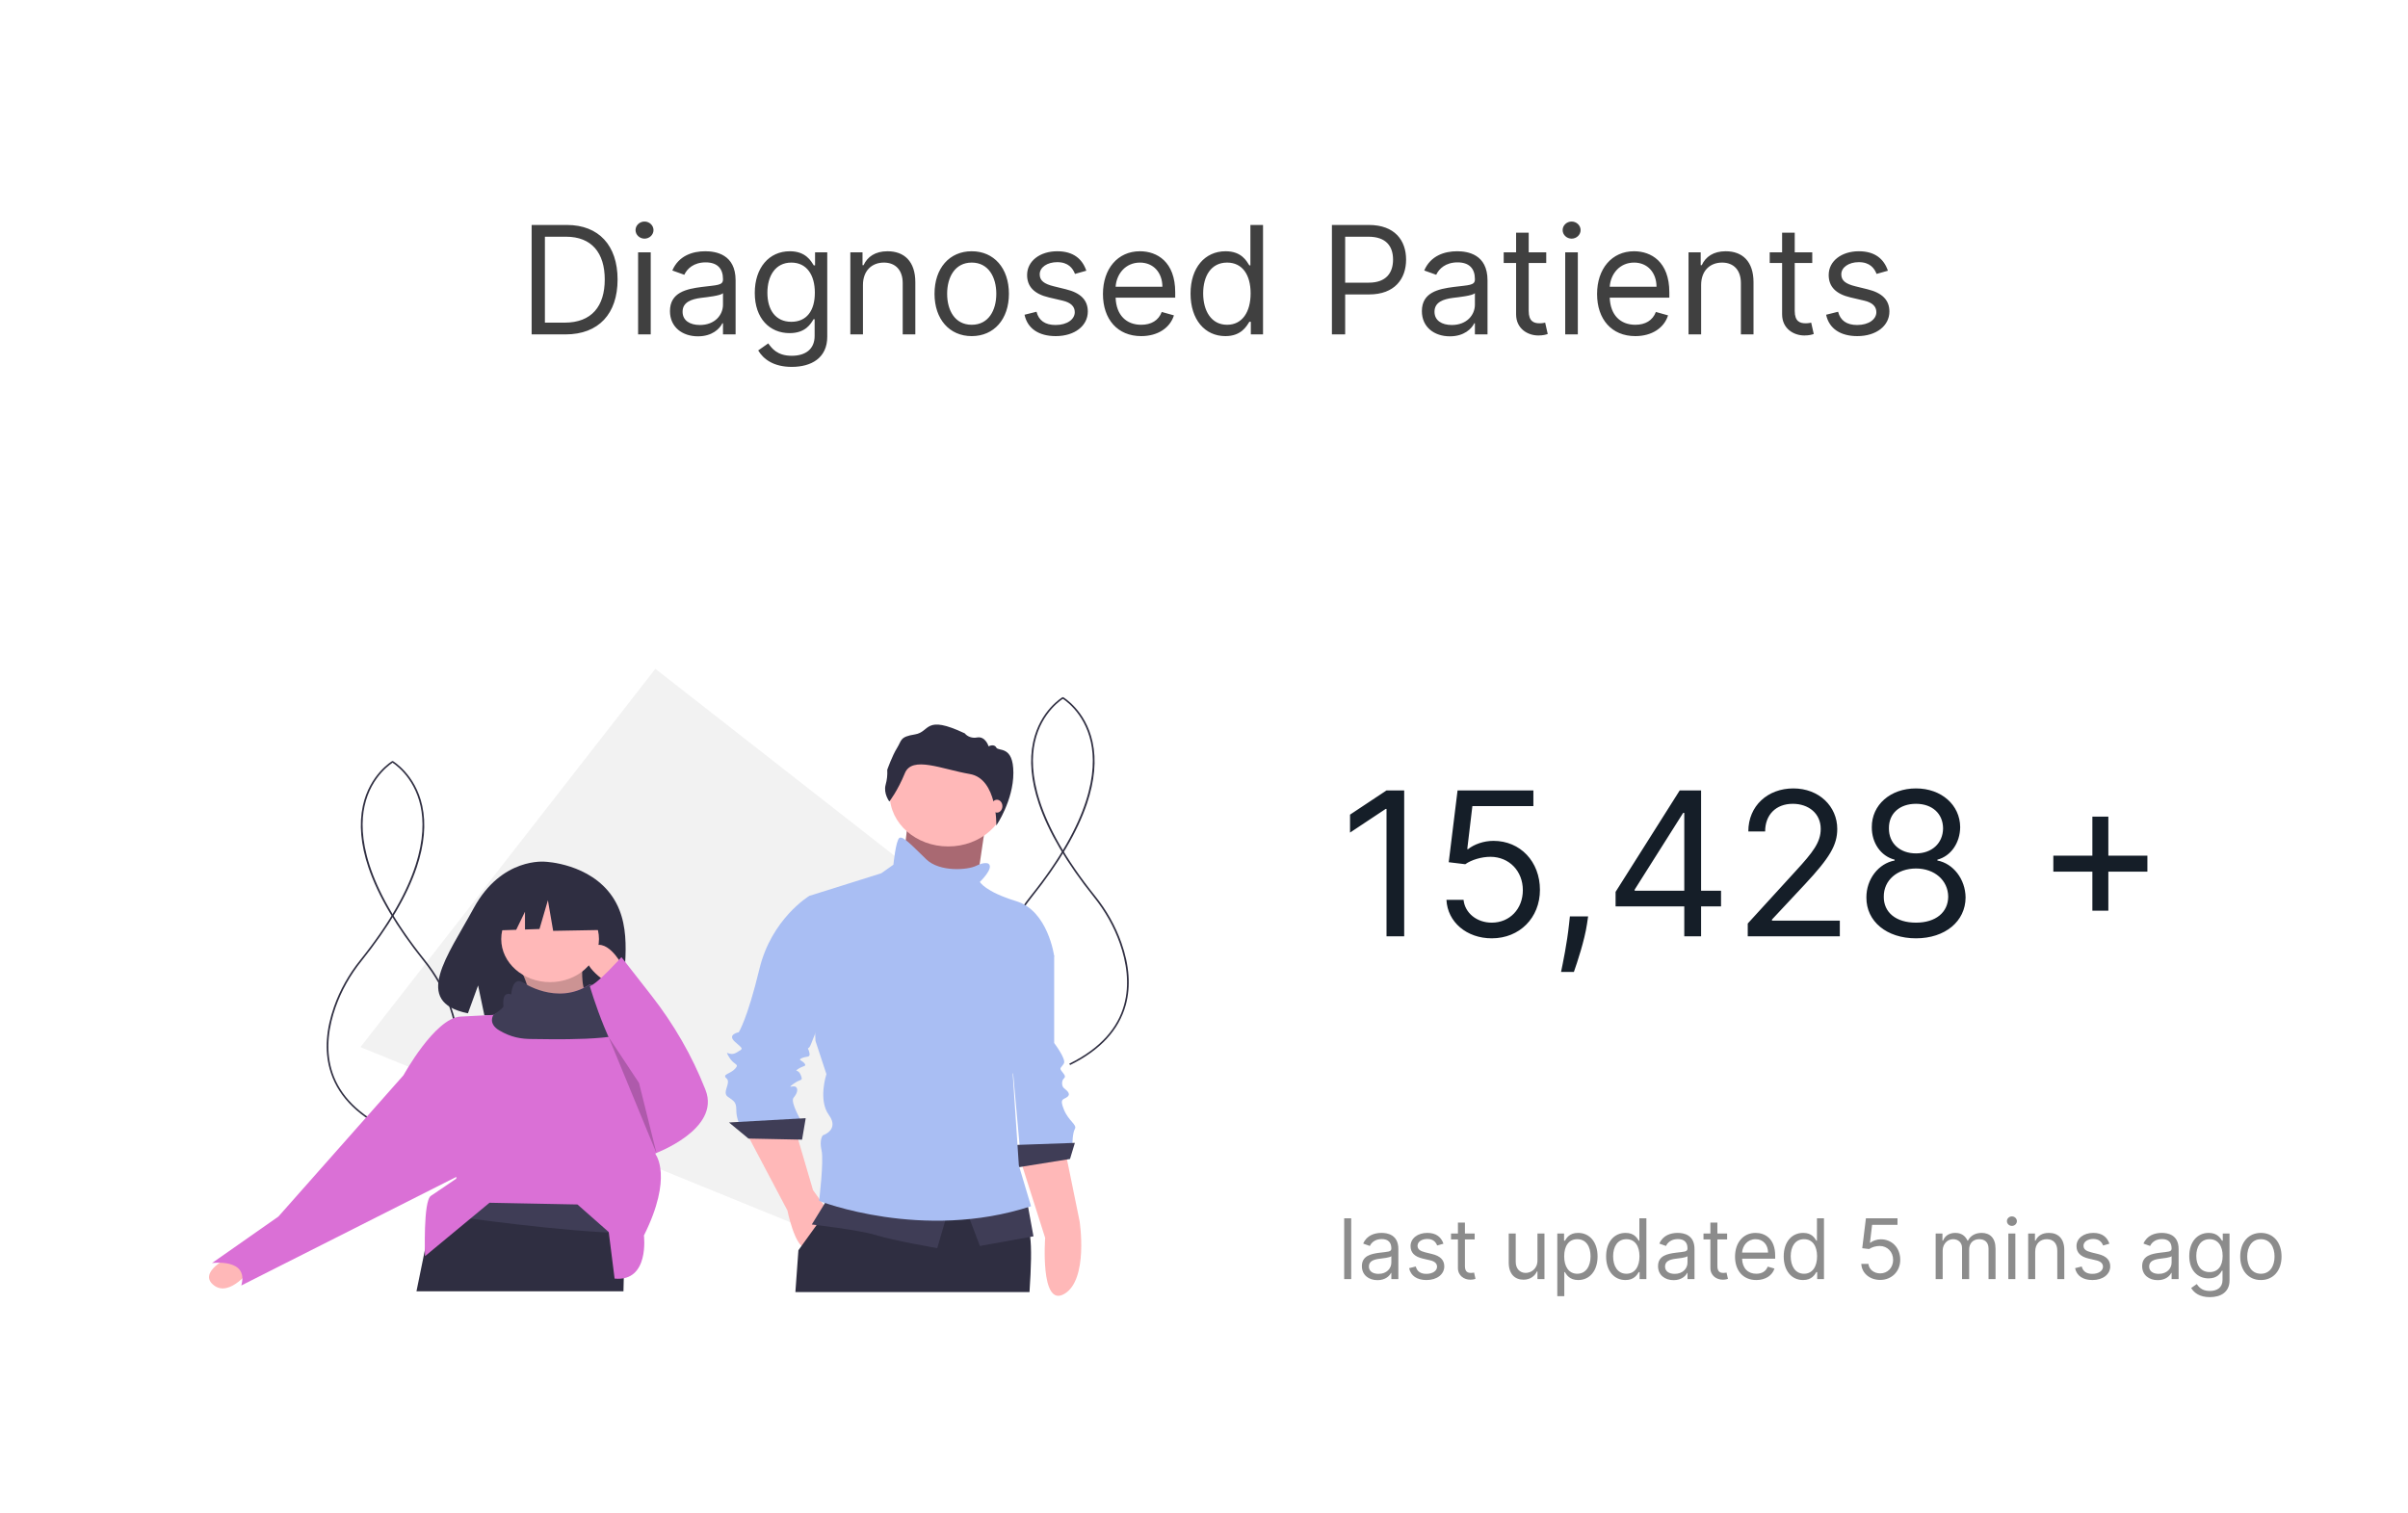 <svg width="288" height="181" viewBox="0 0 288 181" fill="none" xmlns="http://www.w3.org/2000/svg">
<g filter="url(#filter0_d_169_280)">
<rect x="5" y="4" width="278" height="171" rx="4" fill="white"/>
</g>
<path d="M67.625 40C71.614 40 73.864 37.52 73.864 33.429C73.864 29.364 71.614 26.909 67.804 26.909H63.585V40H67.625ZM65.171 38.594V28.315H67.702C70.77 28.315 72.329 30.259 72.329 33.429C72.329 36.625 70.77 38.594 67.523 38.594H65.171ZM76.318 40H77.827V30.182H76.318V40ZM77.085 28.546C77.673 28.546 78.159 28.085 78.159 27.523C78.159 26.96 77.673 26.5 77.085 26.5C76.497 26.5 76.011 26.96 76.011 27.523C76.011 28.085 76.497 28.546 77.085 28.546ZM83.479 40.23C85.192 40.23 86.087 39.31 86.394 38.67H86.47V40H87.979V33.531C87.979 30.412 85.601 30.054 84.348 30.054C82.865 30.054 81.178 30.565 80.411 32.355L81.843 32.867C82.175 32.151 82.961 31.384 84.399 31.384C85.786 31.384 86.47 32.119 86.47 33.378V33.429C86.47 34.158 85.729 34.094 83.939 34.324C82.117 34.56 80.129 34.963 80.129 37.213C80.129 39.131 81.612 40.23 83.479 40.23ZM83.709 38.875C82.507 38.875 81.638 38.338 81.638 37.29C81.638 36.139 82.686 35.781 83.862 35.628C84.502 35.551 86.215 35.372 86.47 35.065V36.446C86.47 37.673 85.499 38.875 83.709 38.875ZM94.695 43.886C97.048 43.886 98.94 42.812 98.94 40.281V30.182H97.482V31.741H97.329C96.996 31.23 96.383 30.054 94.465 30.054C91.985 30.054 90.272 32.023 90.272 35.04C90.272 38.108 92.062 39.847 94.44 39.847C96.357 39.847 96.971 38.722 97.303 38.185H97.431V40.179C97.431 41.815 96.281 42.557 94.695 42.557C92.912 42.557 92.285 41.617 91.883 41.074L90.681 41.918C91.295 42.947 92.503 43.886 94.695 43.886ZM94.644 38.492C92.752 38.492 91.781 37.06 91.781 35.014C91.781 33.02 92.727 31.409 94.644 31.409C96.485 31.409 97.457 32.892 97.457 35.014C97.457 37.188 96.46 38.492 94.644 38.492ZM103.21 34.094C103.21 32.381 104.271 31.409 105.715 31.409C107.115 31.409 107.965 32.323 107.965 33.864V40H109.474V33.761C109.474 31.256 108.138 30.054 106.15 30.054C104.667 30.054 103.746 30.719 103.286 31.716H103.158V30.182H101.701V40H103.21V34.094ZM116.219 40.205C118.878 40.205 120.668 38.185 120.668 35.142C120.668 32.074 118.878 30.054 116.219 30.054C113.56 30.054 111.77 32.074 111.77 35.142C111.77 38.185 113.56 40.205 116.219 40.205ZM116.219 38.849C114.199 38.849 113.279 37.111 113.279 35.142C113.279 33.173 114.199 31.409 116.219 31.409C118.239 31.409 119.159 33.173 119.159 35.142C119.159 37.111 118.239 38.849 116.219 38.849ZM129.925 32.381C129.452 30.987 128.391 30.054 126.448 30.054C124.377 30.054 122.843 31.23 122.843 32.892C122.843 34.247 123.648 35.155 125.451 35.577L127.087 35.96C128.078 36.19 128.544 36.663 128.544 37.341C128.544 38.185 127.65 38.875 126.243 38.875C125.01 38.875 124.236 38.344 123.968 37.29L122.536 37.648C122.887 39.316 124.262 40.205 126.269 40.205C128.551 40.205 130.104 38.958 130.104 37.264C130.104 35.896 129.248 35.033 127.496 34.605L126.039 34.247C124.875 33.959 124.351 33.57 124.351 32.815C124.351 31.972 125.246 31.358 126.448 31.358C127.765 31.358 128.308 32.087 128.57 32.764L129.925 32.381ZM136.491 40.205C138.486 40.205 139.943 39.207 140.403 37.724L138.946 37.315C138.562 38.338 137.674 38.849 136.491 38.849C134.721 38.849 133.5 37.705 133.43 35.602H140.557V34.963C140.557 31.307 138.383 30.054 136.338 30.054C133.679 30.054 131.915 32.151 131.915 35.168C131.915 38.185 133.653 40.205 136.491 40.205ZM133.43 34.298C133.532 32.771 134.612 31.409 136.338 31.409C137.974 31.409 139.023 32.636 139.023 34.298H133.43ZM146.559 40.205C148.451 40.205 149.09 39.028 149.422 38.492H149.601V40H151.059V26.909H149.55V31.741H149.422C149.09 31.23 148.502 30.054 146.584 30.054C144.104 30.054 142.391 32.023 142.391 35.117C142.391 38.236 144.104 40.205 146.559 40.205ZM146.763 38.849C144.871 38.849 143.9 37.188 143.9 35.091C143.9 33.02 144.846 31.409 146.763 31.409C148.604 31.409 149.576 32.892 149.576 35.091C149.576 37.315 148.579 38.849 146.763 38.849ZM159.298 40H160.883V35.219H163.747C166.796 35.219 168.17 33.365 168.17 31.051C168.17 28.737 166.796 26.909 163.721 26.909H159.298V40ZM160.883 33.812V28.315H163.67C165.799 28.315 166.611 29.479 166.611 31.051C166.611 32.624 165.799 33.812 163.696 33.812H160.883ZM173.409 40.23C175.122 40.23 176.017 39.31 176.323 38.67H176.4V40H177.909V33.531C177.909 30.412 175.531 30.054 174.278 30.054C172.795 30.054 171.107 30.565 170.34 32.355L171.772 32.867C172.105 32.151 172.891 31.384 174.329 31.384C175.716 31.384 176.4 32.119 176.4 33.378V33.429C176.4 34.158 175.659 34.094 173.869 34.324C172.047 34.56 170.059 34.963 170.059 37.213C170.059 39.131 171.542 40.23 173.409 40.23ZM173.639 38.875C172.437 38.875 171.568 38.338 171.568 37.29C171.568 36.139 172.616 35.781 173.792 35.628C174.431 35.551 176.144 35.372 176.4 35.065V36.446C176.4 37.673 175.428 38.875 173.639 38.875ZM184.932 30.182H182.835V27.829H181.327V30.182H179.844V31.46H181.327V37.597C181.327 39.31 182.707 40.128 183.986 40.128C184.548 40.128 184.906 40.026 185.111 39.949L184.804 38.594C184.676 38.619 184.472 38.67 184.139 38.67C183.474 38.67 182.835 38.466 182.835 37.188V31.46H184.932V30.182ZM187.201 40H188.71V30.182H187.201V40ZM187.968 28.546C188.556 28.546 189.042 28.085 189.042 27.523C189.042 26.96 188.556 26.5 187.968 26.5C187.38 26.5 186.894 26.96 186.894 27.523C186.894 28.085 187.38 28.546 187.968 28.546ZM195.589 40.205C197.583 40.205 199.041 39.207 199.501 37.724L198.044 37.315C197.66 38.338 196.771 38.849 195.589 38.849C193.818 38.849 192.597 37.705 192.527 35.602H199.654V34.963C199.654 31.307 197.481 30.054 195.436 30.054C192.776 30.054 191.012 32.151 191.012 35.168C191.012 38.185 192.751 40.205 195.589 40.205ZM192.527 34.298C192.629 32.771 193.71 31.409 195.436 31.409C197.072 31.409 198.12 32.636 198.12 34.298H192.527ZM203.458 34.094C203.458 32.381 204.519 31.409 205.963 31.409C207.363 31.409 208.213 32.323 208.213 33.864V40H209.722V33.761C209.722 31.256 208.386 30.054 206.398 30.054C204.915 30.054 203.994 30.719 203.534 31.716H203.406V30.182H201.949V40H203.458V34.094ZM216.748 30.182H214.652V27.829H213.143V30.182H211.66V31.46H213.143V37.597C213.143 39.31 214.524 40.128 215.802 40.128C216.365 40.128 216.723 40.026 216.927 39.949L216.62 38.594C216.493 38.619 216.288 38.67 215.956 38.67C215.291 38.67 214.652 38.466 214.652 37.188V31.46H216.748V30.182ZM225.796 32.381C225.323 30.987 224.262 30.054 222.319 30.054C220.248 30.054 218.714 31.23 218.714 32.892C218.714 34.247 219.519 35.155 221.322 35.577L222.958 35.96C223.949 36.19 224.415 36.663 224.415 37.341C224.415 38.185 223.521 38.875 222.114 38.875C220.881 38.875 220.107 38.344 219.839 37.29L218.407 37.648C218.759 39.316 220.133 40.205 222.14 40.205C224.422 40.205 225.975 38.958 225.975 37.264C225.975 35.896 225.119 35.033 223.367 34.605L221.91 34.247C220.746 33.959 220.222 33.57 220.222 32.815C220.222 31.972 221.117 31.358 222.319 31.358C223.636 31.358 224.179 32.087 224.441 32.764L225.796 32.381Z" fill="#404040"/>
<path d="M167.943 94.546H165.83L161.466 97.443V99.591L165.727 96.761H165.83V112H167.943V94.546ZM178.418 112.239C181.741 112.239 184.179 109.784 184.179 106.443C184.179 103.06 181.827 100.58 178.622 100.58C177.446 100.58 176.304 100.997 175.588 101.568H175.486L176.099 96.421H183.395V94.546H174.327L173.27 103.136L175.247 103.375C175.972 102.855 177.207 102.48 178.281 102.489C180.506 102.506 182.134 104.193 182.134 106.477C182.134 108.719 180.565 110.364 178.418 110.364C176.628 110.364 175.205 109.213 175.043 107.636H172.997C173.125 110.295 175.418 112.239 178.418 112.239ZM189.942 109.614H187.761L187.658 110.568C187.411 112.878 186.925 115.179 186.704 116.261H188.238C188.647 115.102 189.516 112.477 189.806 110.534L189.942 109.614ZM193.226 108.42H201.442V112H203.453V108.42H205.839V106.545H203.453V94.546H200.896L193.226 106.682V108.42ZM201.442 106.545H195.51V106.409L201.305 97.239H201.442V106.545ZM209.033 112H220.045V110.125H211.931V109.989L215.852 105.795C218.852 102.582 219.738 101.082 219.738 99.148C219.738 96.454 217.556 94.307 214.488 94.307C211.428 94.307 209.102 96.386 209.102 99.454H211.113C211.113 97.469 212.4 96.148 214.42 96.148C216.312 96.148 217.761 97.307 217.761 99.148C217.761 100.759 216.815 101.952 214.795 104.159L209.033 110.466V112ZM229.156 112.239C232.641 112.239 235.07 110.202 235.087 107.364C235.07 105.156 233.596 103.281 231.712 102.932V102.83C233.349 102.403 234.423 100.801 234.44 98.943C234.423 96.284 232.19 94.307 229.156 94.307C226.087 94.307 223.854 96.284 223.871 98.943C223.854 100.801 224.928 102.403 226.599 102.83V102.932C224.681 103.281 223.207 105.156 223.224 107.364C223.207 110.202 225.636 112.239 229.156 112.239ZM229.156 110.364C226.761 110.364 225.286 109.136 225.303 107.261C225.286 105.293 226.914 103.886 229.156 103.886C231.363 103.886 232.991 105.293 233.008 107.261C232.991 109.136 231.516 110.364 229.156 110.364ZM229.156 102.08C227.246 102.08 225.9 100.886 225.917 99.079C225.9 97.307 227.195 96.148 229.156 96.148C231.082 96.148 232.377 97.307 232.394 99.079C232.377 100.886 231.031 102.08 229.156 102.08ZM250.251 108.932H252.161V104.261H256.831V102.352H252.161V97.682H250.251V102.352H245.581V104.261H250.251V108.932Z" fill="#151E28"/>
<path d="M161.605 145.727H160.767V153H161.605V145.727ZM164.745 153.128C165.697 153.128 166.194 152.616 166.365 152.261H166.407V153H167.245V149.406C167.245 147.673 165.924 147.474 165.228 147.474C164.404 147.474 163.467 147.759 163.041 148.753L163.836 149.037C164.021 148.639 164.458 148.213 165.257 148.213C166.027 148.213 166.407 148.621 166.407 149.321V149.349C166.407 149.754 165.995 149.719 165.001 149.847C163.989 149.978 162.884 150.202 162.884 151.452C162.884 152.517 163.708 153.128 164.745 153.128ZM164.873 152.375C164.205 152.375 163.722 152.077 163.722 151.494C163.722 150.855 164.305 150.656 164.958 150.571C165.313 150.528 166.265 150.429 166.407 150.259V151.026C166.407 151.707 165.867 152.375 164.873 152.375ZM172.638 148.767C172.376 147.993 171.786 147.474 170.707 147.474C169.556 147.474 168.704 148.128 168.704 149.051C168.704 149.804 169.151 150.308 170.153 150.543L171.062 150.756C171.612 150.884 171.871 151.146 171.871 151.523C171.871 151.991 171.374 152.375 170.593 152.375C169.908 152.375 169.478 152.08 169.329 151.494L168.533 151.693C168.729 152.62 169.492 153.114 170.607 153.114C171.875 153.114 172.738 152.421 172.738 151.48C172.738 150.72 172.262 150.241 171.289 150.003L170.479 149.804C169.833 149.644 169.542 149.428 169.542 149.009C169.542 148.54 170.039 148.199 170.707 148.199C171.438 148.199 171.74 148.604 171.886 148.98L172.638 148.767ZM176.372 147.545H175.207V146.239H174.369V147.545H173.545V148.256H174.369V151.665C174.369 152.616 175.136 153.071 175.846 153.071C176.159 153.071 176.357 153.014 176.471 152.972L176.301 152.219C176.23 152.233 176.116 152.261 175.931 152.261C175.562 152.261 175.207 152.148 175.207 151.438V148.256H176.372V147.545ZM183.882 150.77C183.882 151.793 183.101 152.261 182.476 152.261C181.78 152.261 181.283 151.75 181.283 150.955V147.545H180.445V151.011C180.445 152.403 181.183 153.071 182.206 153.071C183.03 153.071 183.57 152.631 183.825 152.077H183.882V153H184.72V147.545H183.882V150.77ZM186.255 155.045H187.093V152.162H187.164C187.349 152.46 187.704 153.114 188.755 153.114C190.119 153.114 191.071 152.02 191.071 150.287C191.071 148.568 190.119 147.474 188.741 147.474C187.676 147.474 187.349 148.128 187.164 148.412H187.065V147.545H186.255V155.045ZM187.079 150.273C187.079 149.051 187.619 148.227 188.642 148.227C189.707 148.227 190.233 149.122 190.233 150.273C190.233 151.438 189.693 152.361 188.642 152.361C187.633 152.361 187.079 151.509 187.079 150.273ZM194.409 153.114C195.46 153.114 195.815 152.46 196 152.162H196.099V153H196.909V145.727H196.071V148.412H196C195.815 148.128 195.488 147.474 194.423 147.474C193.045 147.474 192.093 148.568 192.093 150.287C192.093 152.02 193.045 153.114 194.409 153.114ZM194.522 152.361C193.471 152.361 192.931 151.438 192.931 150.273C192.931 149.122 193.457 148.227 194.522 148.227C195.545 148.227 196.085 149.051 196.085 150.273C196.085 151.509 195.531 152.361 194.522 152.361ZM200.165 153.128C201.117 153.128 201.614 152.616 201.784 152.261H201.827V153H202.665V149.406C202.665 147.673 201.344 147.474 200.648 147.474C199.824 147.474 198.887 147.759 198.461 148.753L199.256 149.037C199.441 148.639 199.877 148.213 200.676 148.213C201.447 148.213 201.827 148.621 201.827 149.321V149.349C201.827 149.754 201.415 149.719 200.421 149.847C199.409 149.978 198.304 150.202 198.304 151.452C198.304 152.517 199.128 153.128 200.165 153.128ZM200.293 152.375C199.625 152.375 199.142 152.077 199.142 151.494C199.142 150.855 199.725 150.656 200.378 150.571C200.733 150.528 201.685 150.429 201.827 150.259V151.026C201.827 151.707 201.287 152.375 200.293 152.375ZM206.567 147.545H205.402V146.239H204.564V147.545H203.74V148.256H204.564V151.665C204.564 152.616 205.331 153.071 206.041 153.071C206.354 153.071 206.553 153.014 206.666 152.972L206.496 152.219C206.425 152.233 206.311 152.261 206.127 152.261C205.757 152.261 205.402 152.148 205.402 151.438V148.256H206.567V147.545ZM210.056 153.114C211.164 153.114 211.974 152.56 212.229 151.736L211.42 151.509C211.206 152.077 210.713 152.361 210.056 152.361C209.072 152.361 208.394 151.725 208.355 150.557H212.314V150.202C212.314 148.17 211.107 147.474 209.971 147.474C208.493 147.474 207.513 148.639 207.513 150.315C207.513 151.991 208.479 153.114 210.056 153.114ZM208.355 149.832C208.412 148.984 209.012 148.227 209.971 148.227C210.88 148.227 211.462 148.909 211.462 149.832H208.355ZM215.649 153.114C216.7 153.114 217.055 152.46 217.24 152.162H217.339V153H218.149V145.727H217.311V148.412H217.24C217.055 148.128 216.729 147.474 215.663 147.474C214.285 147.474 213.334 148.568 213.334 150.287C213.334 152.02 214.285 153.114 215.649 153.114ZM215.763 152.361C214.711 152.361 214.172 151.438 214.172 150.273C214.172 149.122 214.697 148.227 215.763 148.227C216.785 148.227 217.325 149.051 217.325 150.273C217.325 151.509 216.771 152.361 215.763 152.361ZM224.871 153.099C226.256 153.099 227.272 152.077 227.272 150.685C227.272 149.275 226.292 148.241 224.956 148.241C224.466 148.241 223.991 148.415 223.692 148.653H223.65L223.905 146.509H226.945V145.727H223.167L222.726 149.307L223.55 149.406C223.852 149.19 224.367 149.033 224.814 149.037C225.741 149.044 226.42 149.747 226.42 150.699C226.42 151.633 225.766 152.318 224.871 152.318C224.126 152.318 223.532 151.839 223.465 151.182H222.613C222.666 152.29 223.621 153.099 224.871 153.099ZM231.509 153H232.347V149.591C232.347 148.792 232.93 148.227 233.583 148.227C234.219 148.227 234.663 148.643 234.663 149.264V153H235.515V149.449C235.515 148.746 235.955 148.227 236.722 148.227C237.319 148.227 237.83 148.543 237.83 149.349V153H238.668V149.349C238.668 148.067 237.979 147.474 237.006 147.474C236.225 147.474 235.653 147.833 235.373 148.398H235.316C235.046 147.815 234.57 147.474 233.853 147.474C233.143 147.474 232.617 147.815 232.39 148.398H232.319V147.545H231.509V153ZM240.201 153H241.039V147.545H240.201V153ZM240.627 146.636C240.953 146.636 241.223 146.381 241.223 146.068C241.223 145.756 240.953 145.5 240.627 145.5C240.3 145.5 240.03 145.756 240.03 146.068C240.03 146.381 240.3 146.636 240.627 146.636ZM243.412 149.719C243.412 148.767 244.001 148.227 244.804 148.227C245.581 148.227 246.054 148.735 246.054 149.591V153H246.892V149.534C246.892 148.142 246.15 147.474 245.045 147.474C244.221 147.474 243.71 147.844 243.454 148.398H243.383V147.545H242.574V153H243.412V149.719ZM252.287 148.767C252.024 147.993 251.435 147.474 250.355 147.474C249.205 147.474 248.352 148.128 248.352 149.051C248.352 149.804 248.8 150.308 249.801 150.543L250.71 150.756C251.261 150.884 251.52 151.146 251.52 151.523C251.52 151.991 251.023 152.375 250.241 152.375C249.556 152.375 249.126 152.08 248.977 151.494L248.182 151.693C248.377 152.62 249.141 153.114 250.256 153.114C251.523 153.114 252.386 152.421 252.386 151.48C252.386 150.72 251.911 150.241 250.938 150.003L250.128 149.804C249.482 149.644 249.19 149.428 249.19 149.009C249.19 148.54 249.688 148.199 250.355 148.199C251.087 148.199 251.388 148.604 251.534 148.98L252.287 148.767ZM258.066 153.128C259.017 153.128 259.514 152.616 259.685 152.261H259.727V153H260.566V149.406C260.566 147.673 259.244 147.474 258.548 147.474C257.725 147.474 256.787 147.759 256.361 148.753L257.156 149.037C257.341 148.639 257.778 148.213 258.577 148.213C259.347 148.213 259.727 148.621 259.727 149.321V149.349C259.727 149.754 259.316 149.719 258.321 149.847C257.309 149.978 256.205 150.202 256.205 151.452C256.205 152.517 257.029 153.128 258.066 153.128ZM258.193 152.375C257.526 152.375 257.043 152.077 257.043 151.494C257.043 150.855 257.625 150.656 258.279 150.571C258.634 150.528 259.585 150.429 259.727 150.259V151.026C259.727 151.707 259.188 152.375 258.193 152.375ZM264.297 155.159C265.604 155.159 266.655 154.562 266.655 153.156V147.545H265.845V148.412H265.76C265.575 148.128 265.234 147.474 264.169 147.474C262.791 147.474 261.839 148.568 261.839 150.244C261.839 151.949 262.834 152.915 264.155 152.915C265.22 152.915 265.561 152.29 265.746 151.991H265.817V153.099C265.817 154.009 265.178 154.42 264.297 154.42C263.306 154.42 262.958 153.898 262.734 153.597L262.067 154.065C262.408 154.637 263.079 155.159 264.297 155.159ZM264.268 152.162C263.217 152.162 262.678 151.366 262.678 150.23C262.678 149.122 263.203 148.227 264.268 148.227C265.291 148.227 265.831 149.051 265.831 150.23C265.831 151.438 265.277 152.162 264.268 152.162ZM270.405 153.114C271.882 153.114 272.876 151.991 272.876 150.301C272.876 148.597 271.882 147.474 270.405 147.474C268.928 147.474 267.933 148.597 267.933 150.301C267.933 151.991 268.928 153.114 270.405 153.114ZM270.405 152.361C269.283 152.361 268.771 151.395 268.771 150.301C268.771 149.207 269.283 148.227 270.405 148.227C271.527 148.227 272.038 149.207 272.038 150.301C272.038 151.395 271.527 152.361 270.405 152.361Z" fill="#808080" fill-opacity="0.9"/>
<g clip-path="url(#clip0_169_280)">
<path d="M124.315 115.918L122.677 122.417L121.347 127.689L120.287 131.894L118.958 137.166L114.614 154.391L60.794 132.458L56.838 130.846L51.831 128.805L47.873 127.192L43.113 125.252L45.812 121.79L48.056 118.91L50.894 115.268L53.138 112.391L78.382 80L105.124 100.911L109.886 104.635L113.683 107.604L118.446 111.328L124.315 115.918Z" fill="#F2F2F2"/>
<path d="M46.085 135.038C42.486 133.269 40.246 130.853 39.426 127.858C38.818 125.635 38.992 123.132 39.946 120.421C40.653 118.422 41.713 116.534 43.087 114.826C50.375 105.728 51.033 99.799 50.301 96.428C49.499 92.731 46.893 91.196 46.867 91.181L46.979 91.028C47.006 91.044 49.681 92.615 50.502 96.386C50.976 98.561 50.753 101.04 49.84 103.755C48.704 107.135 46.489 110.895 43.255 114.931C41.894 116.623 40.844 118.494 40.143 120.475C38.579 124.922 38.358 131.03 46.186 134.879L46.085 135.038Z" fill="#2F2E41"/>
<path d="M47.816 135.038C51.415 133.269 53.656 130.853 54.475 127.858C55.084 125.635 54.909 123.132 53.955 120.421C53.248 118.422 52.189 116.534 50.815 114.826C43.526 105.728 42.868 99.799 43.6 96.428C44.402 92.731 47.008 91.196 47.035 91.181L46.922 91.028C46.895 91.044 44.22 92.615 43.399 96.386C42.925 98.561 43.148 101.04 44.061 103.755C45.197 107.135 47.413 110.895 50.646 114.931C52.008 116.623 53.058 118.494 53.758 120.475C55.322 124.922 55.544 131.03 47.716 134.879L47.816 135.038Z" fill="#2F2E41"/>
<path d="M126.255 127.394C122.656 125.625 120.416 123.209 119.596 120.214C118.987 117.991 119.162 115.489 120.116 112.777C120.823 110.778 121.883 108.89 123.257 107.182C130.545 98.084 131.203 92.155 130.471 88.784C129.669 85.087 127.063 83.552 127.037 83.537L127.149 83.385C127.176 83.4 129.851 84.971 130.672 88.742C131.146 90.917 130.923 93.396 130.01 96.112C128.874 99.491 126.658 103.251 123.425 107.287C122.064 108.98 121.014 110.851 120.313 112.831C118.749 117.278 118.528 123.387 126.356 127.235L126.255 127.394Z" fill="#2F2E41"/>
<path d="M127.986 127.394C131.585 125.625 133.825 123.209 134.645 120.214C135.254 117.991 135.079 115.489 134.125 112.777C133.418 110.778 132.359 108.89 130.985 107.182C123.696 98.084 123.038 92.155 123.77 88.784C124.572 85.087 127.178 83.552 127.204 83.537L127.092 83.385C127.065 83.4 124.39 84.971 123.569 88.742C123.095 90.917 123.318 93.396 124.231 96.112C125.367 99.491 127.583 103.251 130.816 107.287C132.177 108.98 133.228 110.851 133.928 112.831C135.492 117.278 135.714 123.387 127.886 127.235L127.986 127.394Z" fill="#2F2E41"/>
<path d="M73.269 107.294C70.565 103.265 65.215 103.077 65.215 103.077C65.215 103.077 60.002 102.489 56.658 108.626C53.541 114.346 49.239 119.869 55.965 121.208L57.18 117.873L57.933 121.456C58.89 121.517 59.851 121.532 60.811 121.5C68.014 121.295 74.874 121.56 74.653 119.28C74.359 116.25 75.87 111.171 73.269 107.294Z" fill="#2F2E41"/>
<path d="M62.17 115.728C63.102 117.545 63.689 119.712 64.04 122.119L71.52 121.706C69.801 119.557 69.23 117.09 69.884 114.285L62.17 115.728Z" fill="#FFB8B8"/>
<path opacity="0.2" d="M62.17 115.728C63.102 117.545 63.689 119.712 64.04 122.119L71.52 121.706C69.801 119.557 69.23 117.09 69.884 114.285L62.17 115.728Z" fill="black"/>
<path d="M27.463 150.336C27.463 150.336 23.591 152.165 25.556 153.726C27.521 155.288 30.116 151.659 30.116 151.659L27.463 150.336Z" fill="#FFB8B8"/>
<path d="M74.794 145.003L74.733 147.501L74.604 152.9V152.901L74.567 154.464H49.809L50.815 149.537L50.816 149.533L51.717 145.123L52.119 143.148V143.147L72.456 140.673L74.794 145.003Z" fill="#2F2E41"/>
<path d="M74.793 145.003L74.732 147.502C67.537 147.339 56.384 145.807 51.716 145.122L52.118 143.147L72.455 140.673L74.793 145.003Z" fill="#3F3D56"/>
<path d="M65.793 117.48C69.021 117.48 71.637 115.172 71.637 112.326C71.637 109.479 69.021 107.172 65.793 107.172C62.566 107.172 59.949 109.479 59.949 112.326C59.949 115.172 62.566 117.48 65.793 117.48Z" fill="#FFB8B8"/>
<path d="M77.014 147.786C77.014 147.786 77.715 153.352 73.507 152.94L72.806 147.374L69.066 144.075L58.546 143.869L50.832 150.26C50.832 150.26 50.598 143.663 51.533 143.044C52.468 142.426 54.572 140.983 54.572 140.983V139.952L48.261 128.613C48.261 128.613 52.001 121.809 55.04 121.603L59.014 121.397C59.014 121.397 60.416 120.779 60.416 120.572C60.416 120.366 60.183 118.717 61.352 119.129C61.352 119.129 61.457 117.014 62.689 117.659C62.689 117.659 66.567 120.339 70.503 117.777C70.503 117.777 72.338 117.48 72.105 118.305C71.871 119.129 72.105 119.748 72.572 119.748C73.04 119.748 75.144 120.366 75.144 120.779C75.144 120.867 75.295 121.721 75.534 123.005V123.007C76.401 127.689 78.416 138.096 78.416 138.096C78.416 138.096 80.52 140.776 77.014 147.786Z" fill="#DA70D6"/>
<path d="M49.898 127.582L48.261 128.613L33.3 145.518L25.352 151.085C25.352 151.085 29.794 150.466 28.859 153.765L56.209 139.952L49.898 127.582Z" fill="#DA70D6"/>
<path d="M75.534 123.005V123.007C75.223 124.619 65.092 124.283 63.689 124.283C62.287 124.283 61.118 124.077 59.715 123.253C58.313 122.428 59.014 121.397 59.014 121.397C59.014 121.397 60.208 120.595 60.208 120.389C60.208 120.183 59.975 118.533 61.144 118.946C61.144 118.946 61.249 116.83 62.481 117.476C62.481 117.476 66.567 120.34 70.504 117.777C70.504 117.777 72.339 117.48 72.105 118.305C71.871 119.129 72.105 119.748 72.572 119.748C73.04 119.748 75.144 120.366 75.144 120.779C75.144 120.867 75.296 121.721 75.534 123.005Z" fill="#3F3D56"/>
<path d="M74.326 115.315C74.326 115.315 72.456 111.81 70.585 113.46C68.715 115.109 72.689 117.583 72.689 117.583L74.326 115.315Z" fill="#FFB8B8"/>
<path d="M74.325 114.491C74.325 114.491 71.438 117.709 70.544 117.955C70.544 117.955 73.157 127.067 76.429 129.541L78.299 137.993C78.299 137.993 86.247 135.107 84.377 130.365C84.359 130.318 84.34 130.271 84.321 130.224C82.76 126.275 80.605 122.529 77.914 119.085L74.325 114.491Z" fill="#DA70D6"/>
<path opacity="0.2" d="M72.782 124.037L78.533 137.993L76.429 129.54L72.782 124.037Z" fill="black"/>
<path d="M72.073 106.906L66.788 104.464L59.49 105.463L57.98 111.345L61.739 111.217L62.789 109.056V111.182L64.523 111.123L65.53 107.683L66.159 111.345L72.325 111.234L72.073 106.906Z" fill="#2F2E41"/>
<path d="M122.002 138.633L125.001 148.067C125.001 148.067 124.383 156.423 127.266 154.788C130.217 153.115 129.12 146.069 129.12 146.069L127.392 137.605L122.002 138.633Z" fill="#FFB8B8"/>
<path d="M123.604 112.169L126.08 114.353V124.759C126.08 124.759 127.537 126.686 127.245 127.2C126.954 127.713 126.663 127.713 126.954 128.099C127.245 128.484 127.537 128.741 127.245 128.998C126.954 129.255 126.954 129.897 127.245 130.154C127.537 130.411 128.119 130.797 127.682 131.182C127.245 131.567 126.663 131.31 127.245 132.724C127.828 134.137 128.848 134.522 128.556 135.036C128.265 135.55 128.265 136.835 128.265 136.835L122.001 137.605L120.69 123.089L123.604 112.169Z" fill="#A9BEF3"/>
<path d="M128.557 136.706L121.273 136.963L121.565 139.661L127.974 138.633L128.557 136.706Z" fill="#3F3D56"/>
<path d="M108.527 98.744L107.653 106.452L116.539 107.608L117.194 103.176L117.85 98.744H108.527Z" fill="#A0616A"/>
<path opacity="0.1" d="M108.527 98.703L107.653 106.41L116.539 107.567L117.194 103.135L117.85 98.703H108.527Z" fill="#FFB8B8"/>
<path d="M89.228 135.421L94.18 144.799C94.18 144.799 95.054 149.167 96.365 149.296C97.676 149.424 98.987 144.799 98.987 144.799L97.239 142.359L95.2 135.421H89.228Z" fill="#FFB8B8"/>
<path d="M123.129 154.555H95.13C95.352 151.461 95.491 149.553 95.491 149.553L95.863 149.036L97.666 146.538L98.954 144.754L99.403 144.131L99.569 143.9L101.333 143.616L119.526 140.689C119.826 141.877 120.252 143.038 120.797 144.156C120.921 144.405 121.055 144.654 121.197 144.901C121.655 145.688 122.213 146.434 122.876 146.983C123.027 147.108 123.137 147.441 123.208 147.954C123.383 149.21 123.333 151.545 123.129 154.555Z" fill="#2F2E41"/>
<path d="M113.408 101.249C117.269 101.249 120.4 98.488 120.4 95.083C120.4 91.677 117.269 88.916 113.408 88.916C109.546 88.916 106.416 91.677 106.416 95.083C106.416 98.488 109.546 101.249 113.408 101.249Z" fill="#FFB8B8"/>
<path d="M97.822 107.673L96.802 107.159C96.802 107.159 92.286 109.857 90.83 115.894C89.373 121.932 88.353 123.474 88.353 123.474C88.353 123.474 86.897 123.731 87.916 124.63C88.936 125.529 88.936 125.401 88.062 125.915C87.188 126.429 86.605 125.401 87.188 126.429C87.771 127.456 88.499 127.199 87.916 127.842C87.334 128.484 86.314 128.484 86.897 128.998C87.479 129.512 86.314 130.668 87.042 131.182C87.771 131.696 88.062 131.824 88.062 132.724C88.058 133.248 88.156 133.77 88.353 134.265H95.928C95.928 134.265 94.471 131.824 94.908 131.31C95.345 130.797 95.491 130.283 95.2 130.026C94.908 129.769 94.034 130.283 94.908 129.64C95.782 128.998 96.073 129.383 95.782 128.613C95.491 127.842 94.908 128.227 95.491 127.842C96.073 127.456 96.51 127.585 96.219 127.199C95.928 126.814 95.345 126.814 95.928 126.557C96.51 126.3 96.948 126.557 96.802 125.915C96.656 125.272 96.51 125.529 96.802 125.272C97.093 125.016 100.152 116.28 100.152 116.023C100.152 115.766 97.822 107.673 97.822 107.673Z" fill="#A9BEF3"/>
<path d="M96.365 133.751L87.189 134.265L89.519 136.192L95.928 136.321L96.365 133.751Z" fill="#3F3D56"/>
<path d="M98.986 143.386L97.093 146.469C97.093 146.469 102.774 147.112 104.813 147.754C106.852 148.396 112.096 149.296 112.096 149.296L113.407 144.799L98.986 143.386Z" fill="#3F3D56"/>
<path d="M115.593 144.799L117.195 149.039L123.604 147.883L122.876 143.9L115.593 144.799Z" fill="#3F3D56"/>
<path d="M118.214 103.305C118.214 103.305 117.777 103.048 116.758 103.562C115.738 104.075 112.388 104.332 110.786 102.791C109.183 101.249 108.018 99.965 107.581 100.221C107.144 100.478 106.853 103.433 106.853 103.433L105.396 104.461L96.802 107.159L97.53 124.502L98.841 128.484C98.841 128.484 97.821 131.567 99.132 133.366C100.443 135.164 98.404 135.807 98.404 135.807C98.404 135.807 97.967 136.321 98.258 137.605C98.55 138.89 97.967 143.643 97.967 143.643C97.967 143.643 110.349 148.525 123.313 144.285L121.856 139.404L121.128 128.484C121.128 128.484 121.856 126.686 121.71 125.915C121.565 125.144 126.08 114.353 126.08 114.353C126.08 114.353 125.352 108.957 121.565 107.801C117.777 106.645 117.195 105.489 117.195 105.489C117.195 105.489 118.943 103.819 118.214 103.305Z" fill="#A9BEF3"/>
<path d="M106.367 95.873C106.367 95.873 105.641 94.912 105.92 93.878C106.087 93.291 106.153 92.685 106.116 92.08C106.116 92.08 106.702 90.405 107.289 89.469C107.875 88.534 107.596 88.139 109.439 87.844C111.282 87.548 110.528 85.43 115.387 87.721C115.551 87.923 115.779 88.077 116.043 88.165C116.306 88.252 116.593 88.269 116.867 88.213C117.873 88.041 118.236 89.272 118.236 89.272C118.236 89.272 118.906 88.927 119.157 89.42C119.409 89.913 121.201 89.124 121.201 92.449C121.201 95.774 119.161 98.744 119.161 98.744C119.161 98.744 119.311 93.151 115.988 92.585C112.664 92.018 109.09 90.368 108.224 92.486C107.359 94.605 106.367 95.873 106.367 95.873Z" fill="#2F2E41"/>
<path d="M119.235 97.203C119.597 97.203 119.89 96.858 119.89 96.432C119.89 96.006 119.597 95.661 119.235 95.661C118.873 95.661 118.579 96.006 118.579 96.432C118.579 96.858 118.873 97.203 119.235 97.203Z" fill="#FFB8B8"/>
</g>
<defs>
<filter id="filter0_d_169_280" x="0" y="0" width="288" height="181" filterUnits="userSpaceOnUse" color-interpolation-filters="sRGB">
<feFlood flood-opacity="0" result="BackgroundImageFix"/>
<feColorMatrix in="SourceAlpha" type="matrix" values="0 0 0 0 0 0 0 0 0 0 0 0 0 0 0 0 0 0 127 0" result="hardAlpha"/>
<feOffset dy="1"/>
<feGaussianBlur stdDeviation="2.5"/>
<feComposite in2="hardAlpha" operator="out"/>
<feColorMatrix type="matrix" values="0 0 0 0 0 0 0 0 0 0 0 0 0 0 0 0 0 0 0.25 0"/>
<feBlend mode="normal" in2="BackgroundImageFix" result="effect1_dropShadow_169_280"/>
<feBlend mode="normal" in="SourceGraphic" in2="effect1_dropShadow_169_280" result="shape"/>
</filter>
<clipPath id="clip0_169_280">
<rect width="110" height="75" fill="white" transform="translate(25 80)"/>
</clipPath>
</defs>
</svg>
